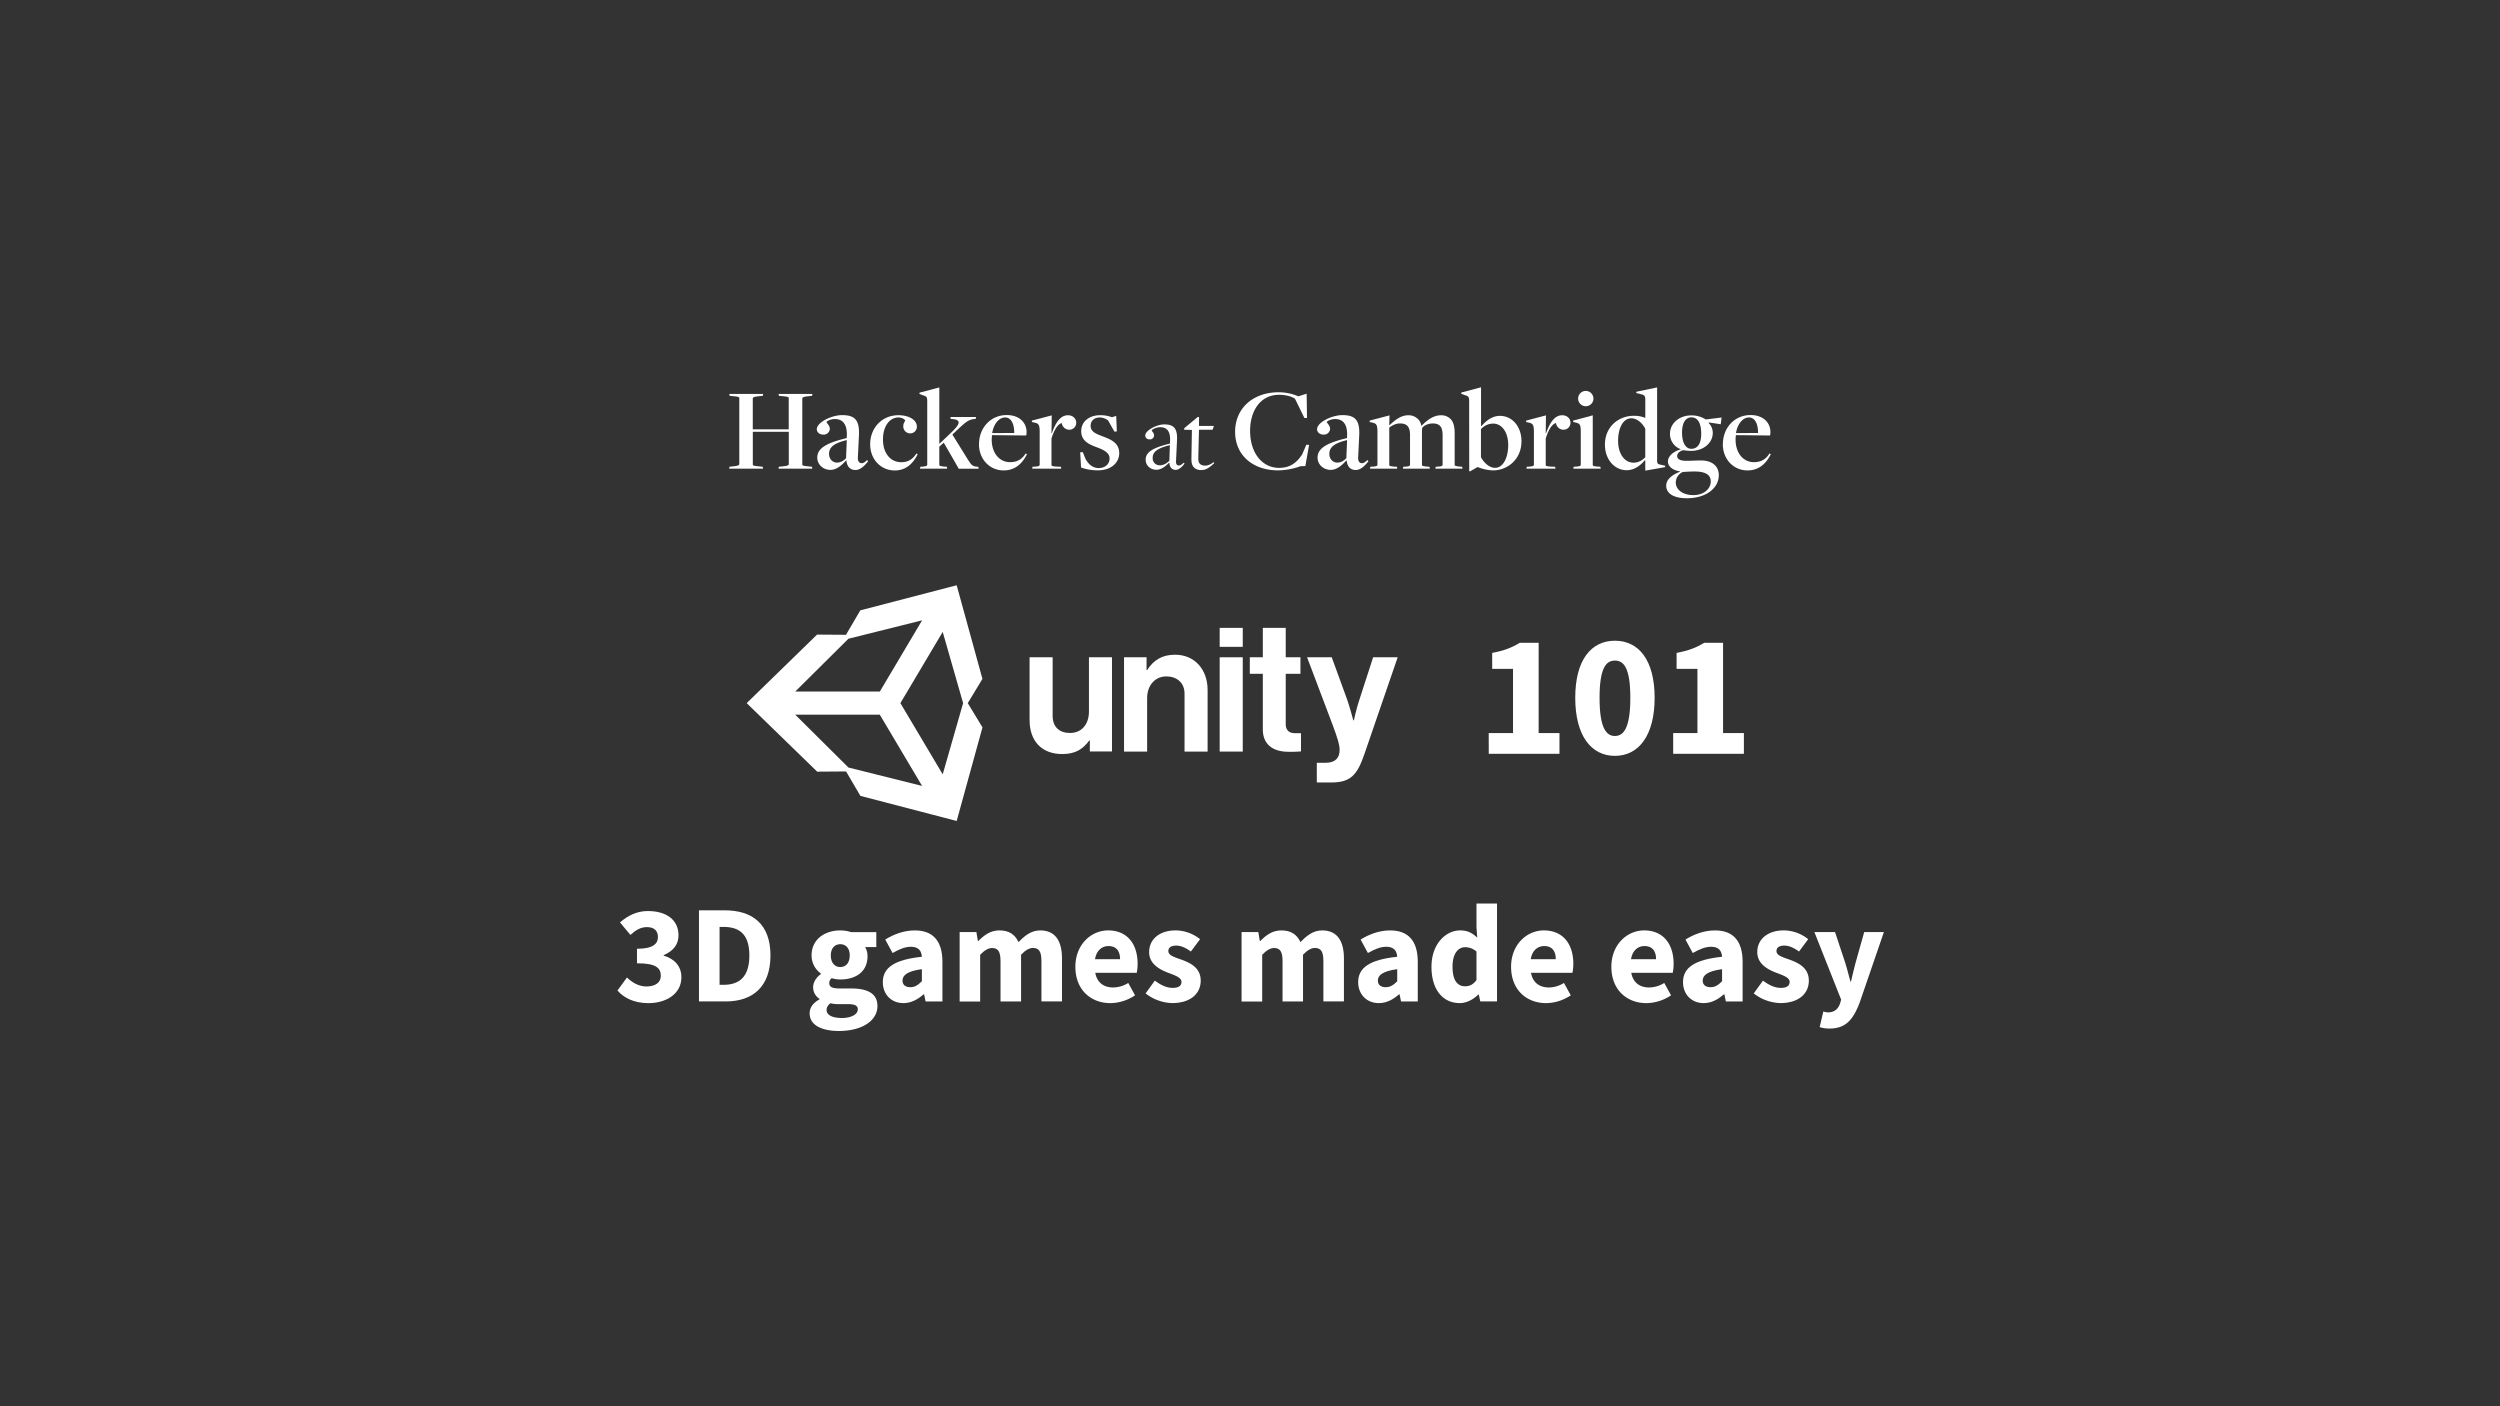 <svg id="Layer_1" data-name="Layer 1" xmlns="http://www.w3.org/2000/svg" viewBox="0 0 1920 1080"><rect x="0" y="0" width="1920" height="1080" fill="#333333" stroke="none"/><defs><style>.cls-1{fill:#fff;}</style></defs><title>unitybannerfg</title><path class="cls-1" d="M724,594.7,691.5,540,724,485.3,739.67,540Zm-72.4-5.24-40.85-40.57h64.95l32.47,54.71Zm0-98.91,56.57-14.14-32.47,54.71H610.73Zm83.12-41.07-74,19.27-11,18.78-22.21-.16L573.46,540l54.13,52.63,22.2-.16,11,18.77,73.94,19.27,19.81-71.89L743.25,540l11.26-18.62Z"/><path class="cls-1" d="M902.44,502.82c-9.88,0-16.52,4.09-21.46,11.86h-.42v-9.89h-17.3v72.42H881V536.13c0-9.88,6.21-16.65,14.68-16.65,8.05,0,14.05,4.77,14.05,13.26v44.47h17.71V529.92c0-15.81-10-27.1-25-27.1"/><path class="cls-1" d="M836.31,546.55c0,9.6-5.5,16.37-14.54,16.37-8.19,0-13.34-4.66-13.34-13.13v-45H790.72V553c0,15.81,9,26.11,25.12,26.11,10.17,0,15.81-3.81,20.75-10.44H837v8.47h17V504.76H836.31Z"/><rect class="cls-1" x="936.71" y="504.79" width="17.72" height="72.42"/><rect class="cls-1" x="936.71" y="482.21" width="17.72" height="14.56"/><path class="cls-1" d="M1054.57,504.79,1044,537.4c-2.25,6.64-4.23,15.81-4.23,15.81h-.45s-2.4-9.17-4.66-15.81l-11.89-32.61h-18.94l19.48,51.53c4.09,11,5.51,15.67,5.51,19.62,0,5.93-3.11,9.88-10.73,9.88h-6.78v15.11h11.29c14.69,0,19.78-5.79,25.29-21.88l25.53-74.26Z"/><path class="cls-1" d="M987.44,555.9V517.5h11.3V504.79h-11.3V482.21H969.85v22.58h-10V517.5h10V560c0,13.69,10.3,17.36,19.62,17.36a93,93,0,0,0,9.69-.28v-14s-2.12,0-4.52,0c-4.23,0-7.2-1.84-7.2-7.2"/><path class="cls-1" d="M1143.33,563H1162v-49.3h-16V501.43c9.14-1.73,15.17-4.05,21.14-7.75h14.54V563h16v15.92h-54.31Z"/><path class="cls-1" d="M1209.79,535.91c0-29,12.17-43.84,30.48-43.84s30.49,14.95,30.49,43.84-12.18,44.59-30.49,44.59S1209.79,564.9,1209.79,535.91Zm42.3,0c0-23.25-5.17-28.58-11.82-28.58s-11.81,5.33-11.81,28.58,5.17,29.33,11.81,29.33S1252.09,559.16,1252.09,535.91Z"/><path class="cls-1" d="M1285,563h18.63v-49.3h-16V501.43c9.14-1.73,15.17-4.05,21.14-7.75h14.54V563h16v15.92H1285Z"/><g id="Page-1"><g id="hac-logo"><g id="hac-logo-light"><path id="Fill-1" class="cls-1" d="M560.27,358.46l3.43-.37c3-.27,4.08-.92,4.08-1.56V305.65c0-.73-.55-1-4.72-1.38l-2.69-.27-.28-1.47h26l-.27,1.47-3.62.37c-3,.27-4.07.92-4.07,1.56v23.78h27.61V305.65c0-.73-.55-1-4.72-1.38l-2.79-.27-.27-1.47h26l-.28,1.47-3.52.37c-2.87.27-4,.92-4,1.56V356.8c0,.74.56,1,4.73,1.38l2.69.28.28,1.47H597.89l.28-1.47,3.62-.37c3-.27,4-.83,4-1.56V331.64H578.16V356.8c0,.74.56,1,4.73,1.38l2.86.28.28,1.47H560Z"/><path id="Fill-3" class="cls-1" d="M649.77,352l.56-14c-11,2.57-13.62,6.24-13.62,10.65,0,3.95,2.87,6.62,6,6.62,2.59,0,4.72-1,7-3.31m.28,1.75-.18-.1c-3.52,3.86-7.32,7.26-12.14,7.26-5.47,0-10-4.14-10-9.37,0-6.52,5.47-11,22.61-15.06l.1-2.39c.18-8.54-3.43-12.22-9.18-12.22-3.24,0-6.39,1.57-6.39,2.39,0,.65,2.5,2.57,2.5,5.15a4.7,4.7,0,0,1-5,4.41c-2.88,0-5-1.75-5-4.14,0-5.33,11.49-10.83,19.37-10.83,9.73,0,13.53,3.67,13,15.51l-.83,16.81c-.19,3.12,1,4.6,3,4.6,1.48,0,2.78-1.2,4.08-2.39l.83.82c-2.13,2.85-5.65,6.8-9.73,6.8s-6.48-2.48-7-7.25"/><path id="Fill-5" class="cls-1" d="M668.3,341.19c0-12.58,9.08-22.31,21.68-22.31,8.07,0,14.18,3.58,14.18,8.81a5.09,5.09,0,0,1-5.19,5.14,5.29,5.29,0,0,1-5.19-6.06c0-2,1.39-3.21,1.39-3.76-.28-1.11-2.78-2.39-5.19-2.39-6.67,0-11.86,6.61-11.86,16.9,0,10.65,5.84,17.45,14,17.45,4.82,0,8.53-1.74,11.68-6.7l1,.55c-3.9,7.89-9.55,12.49-17.61,12.49-10.84,0-18.9-8.64-18.9-20.12"/><path id="Fill-7" class="cls-1" d="M706.84,358.46l1.67-.09c2.59-.28,3.61-.46,3.61-1.57v-49c0-2.76-.56-3.5-3-4.14l-3-1.1.09-1,15.19-4v43.35l7.14-6.8c4.73-4.32,7.69-7.63,7.69-9.55,0-1.56-1.39-2.48-4.91-2.76l-1.21-.09-.18-1.47h19.65l-.28,1.47-1.76.18c-4.08.56-6.58,2.76-14,9.83l-2.13,2,11.68,18.83c2.78,4.41,3.62,5.51,6.76,5.79l1.49.18.27,1.47H736.3l-1.85-3.31-9.64-16.71L721.38,343v14c0,.84.56,1,4.26,1.39l1.58.09.19,1.47H706.56Z"/><path id="Fill-9" class="cls-1" d="M778.92,332.56c.09-6.24-1.95-11.94-7-11.94-4.73,0-8.9,5.15-9.91,12l16.95-.09m-27.06,8.54c0-12.58,9-22.31,21.22-22.31,9.64,0,15.29,5.69,15.29,13.13a13.22,13.22,0,0,1-.27,2.57l-26.23-.28a23.18,23.18,0,0,0-.28,3.58c.1,10.29,5.93,17.18,14.09,17.18,4.91,0,8.89-1.74,12-6.7l1,.55c-3.89,7.89-9.73,12.49-17.88,12.49-10.93,0-19-8.73-19-20.21"/><path id="Fill-11" class="cls-1" d="M793,358.46l1.76-.09c2.68-.19,3.71-.46,3.71-1.57V331.92c0-5.7-.75-6.61-3.89-7.35l-2.14-.46.1-1.1,15.19-4-.19,13.68h.28c3.15-8.82,6.86-13.78,12.42-13.78,3.52,0,6.3,2.39,6.3,5.7a5.29,5.29,0,0,1-5.28,5.42,5.86,5.86,0,0,1-5.84-5.15c-3,.93-5.56,4.69-7.88,11.85V357c0,.84.75,1.2,4.45,1.39l2.79.09.27,1.47H792.72Z"/><path id="Fill-13" class="cls-1" d="M830.24,359l-.65-11.66,2-.09,2.13,5.32c2.41,4.22,5.65,6.89,10.1,6.89,4.82,0,8.34-3,8.34-7.35s-4.35-6.61-9.92-8.63c-6.2-2.29-11.86-5-11.86-12.4,0-7.16,5.93-12.21,14.64-12.21a24.48,24.48,0,0,1,8.9,1.56l3.33-1,.47,11.94-1.85.09-4.83-8.54a10.79,10.79,0,0,0-6.3-2.3c-4.54,0-7.13,2.66-7.13,6.43,0,4.41,3.71,6,9.54,8.17,6.49,2.48,12.42,5.15,12.42,12.86,0,6.8-5.65,13.14-16.4,13.14a37.46,37.46,0,0,1-13-2.21"/><path id="Fill-15" class="cls-1" d="M898.08,353.88l.39-12c-10.74,2.61-13.21,5.74-13.21,9.8a5.31,5.31,0,0,0,5.49,5.66c2.77,0,5-1.3,7.33-3.44m0,1.45-.15-.07c-2.86,2.91-6.1,5.51-9.81,5.51-4.63,0-8.26-3.37-8.26-7.66,0-5.43,4.4-9,18.69-12.47l.08-2.61c.22-7.73-3.25-9.95-7.65-9.95-3.09,0-6.41,1.76-6.41,2.61,0,.54,1.77,1.76,1.77,3.67a3.17,3.17,0,0,1-3.4,3.07c-1.93,0-3.39-1.15-3.39-3,0-3.75,8.57-8.5,14.6-8.5,6.94,0,10.26,2.68,9.8,12.09l-.77,16.31c-.07,2.3.77,3.14,2.32,3.14,1.15,0,2.39-1,3.63-2.15l.62.69c-1.63,2-3.94,4.82-6.8,4.82s-4.71-1.91-4.87-5.51"/><path id="Fill-17" class="cls-1" d="M915,353l.38-22.81-6-.15.23-1.3,10.35-8.58.92.23-.07,6.74h11.43l-.93,2.91h-10.5s-.54,22.12-.54,22.2c-.08,3.67,1.93,5.36,5.25,5.36,2.7,0,4.71-1.3,6.56-2.69l.47.77c-2.86,2.76-6.1,5.36-9.89,5.36-4.32,0-7.72-2.07-7.64-8"/><path id="Fill-19" class="cls-1" d="M948.56,331.64c0-17.81,13.44-30.4,33.64-30.4a38.78,38.78,0,0,1,14.91,3.13l6.39-2,.28,18.64h-2l-7.23-14.79c-2.6-1.74-6.95-3-12.32-3-14.18,0-22.15,12.21-22.15,27.64,0,17.17,9.35,28.46,22.24,28.46,8.52,0,13.43-3.85,17.79-10.37,0-.09,3.15-7.35,3.15-7.35h2.13l-2.87,16.35-3.71.09a52.73,52.73,0,0,1-17.24,3.21c-19.27,0-33-11.57-33-29.57"/><path id="Fill-21" class="cls-1" d="M1034,352l.56-14c-11,2.57-13.63,6.24-13.63,10.65,0,3.95,2.88,6.62,6,6.62,2.59,0,4.72-1,7-3.31m.28,1.75-.19-.1c-3.52,3.86-7.32,7.26-12.13,7.26-5.47,0-10-4.14-10-9.37,0-6.52,5.46-11,22.61-15.06l.08-2.39c.19-8.54-3.42-12.22-9.17-12.22-3.24,0-6.39,1.57-6.39,2.39,0,.65,2.5,2.57,2.5,5.15a4.7,4.7,0,0,1-5,4.41c-2.87,0-5-1.75-5-4.14,0-5.33,11.49-10.83,19.37-10.83,9.73,0,13.53,3.67,13,15.51l-.83,16.81c-.18,3.12,1,4.6,3,4.6,1.49,0,2.79-1.2,4.08-2.39l.84.82c-2.13,2.85-5.66,6.8-9.73,6.8s-6.49-2.48-7-7.25"/><path id="Fill-23" class="cls-1" d="M1052.41,358.46l1.77-.09c2.68-.19,3.7-.46,3.7-1.57V331.92c0-5.7-.75-6.61-3.89-7.35l-2.13-.46.09-1.1,15.19-4-.18,7.43.18.1c3.8-3.49,8.44-7.63,14.46-7.63a10.25,10.25,0,0,1,7.41,2.94,8.82,8.82,0,0,1,2.51,5l.27.09c4-4,8.81-8,14.83-8a9.94,9.94,0,0,1,7.41,2.85c2.23,2.21,3.15,6,3.15,10.75V356.9c0,.64.09,1.1,4.36,1.47l1.39.09.28,1.47h-20.85l.28-1.47,1.85-.09c3-.19,3.43-.74,3.43-1.57V334.12c0-6.61-2.51-8.91-7.69-8.91-3.34,0-7,1.65-8.06,3.67a22,22,0,0,1-.1,2.39V357c0,.65.19,1,4.26,1.39l1.49.09.28,1.47h-20.67l.28-1.47,1.76-.09c3-.19,3.43-.74,3.43-1.57V334.12c0-6.61-2.59-8.91-7.7-8.91-3.33,0-6,1.56-8.24,3.13V357c0,.84.56,1.11,4.17,1.39l1.76.09.18,1.47h-20.93Z"/><path id="Fill-25" class="cls-1" d="M1158.31,341.74c0-9.36-4.54-16.43-11.67-16.43a12.64,12.64,0,0,0-9.27,4.31v21.49c2.41,4.5,6.58,8.18,10.84,8.18,6.21,0,10.1-7.72,10.1-17.55Zm-30-34.06c0-2.67-.56-3.41-3.06-4.14l-3-1.1.08-1,15.11-4v29.66l.37.09c3.8-4.4,8.53-7.81,14.09-7.81,9.54,0,16.59,8.27,16.59,19.47,0,14.15-10.94,22.41-21.88,22.41a34.3,34.3,0,0,1-11.76-2.57h-.1l-5.56,3.22h-.83Z"/><path id="Fill-27" class="cls-1" d="M1172.57,358.46l1.76-.09c2.69-.19,3.71-.46,3.71-1.57V331.92c0-5.7-.75-6.61-3.89-7.35l-2.14-.46.1-1.1,15.19-4-.18,13.68h.28c3.15-8.82,6.85-13.78,12.42-13.78,3.52,0,6.29,2.39,6.29,5.7a5.29,5.29,0,0,1-5.28,5.42,5.84,5.84,0,0,1-5.83-5.15c-3.06.93-5.57,4.69-7.88,11.85V357c0,.84.74,1.2,4.44,1.39l2.79.09.27,1.47h-22.33Z"/><path id="Fill-29" class="cls-1" d="M1212,306.11a5.88,5.88,0,0,1,11.76,0,5.88,5.88,0,1,1-11.76,0Zm-3.44,52.35,1.77-.09c2.69-.19,3.7-.46,3.7-1.57v-25c0-5.61-.65-6.52-3.89-7.26l-2-.46.1-1.1,15-4v38c0,.84.55,1.11,4.35,1.39l1.48.09.28,1.47h-21Z"/><path id="Fill-31" class="cls-1" d="M1263.56,351.2V329.26c-2.32-4.5-6.49-8-10.66-8-6.49,0-10.2,7.63-10.2,17.36,0,9.46,4.64,16.71,11.86,16.71,3.89,0,6.68-1.84,9-4.13Zm0,2.29-.28-.08c-3.62,4.4-8.44,7.71-14,7.71-9.37,0-16.69-8.26-16.69-19.65,0-14.14,10.94-22.13,22-22.13a21.79,21.79,0,0,1,8.81,1.55s.19-.09.19,0v-14c0-2.67-.66-3.59-3.07-4.05l-3.89-1,.19-1,15.84-3.3v55.74c0,2.48.47,3,1.76,3.4l4.45,1-.09,1.1-15.19,2.67Z"/><path id="Fill-33" class="cls-1" d="M1306.54,333.2c0-7.53-2.23-12.67-7.6-12.67-4.44,0-7.13,4.32-7.13,11.66,0,7.81,2.77,12.49,7.13,12.49,4.82,0,7.6-4,7.6-11.48m7.32,36.55c0-4.59-3.15-7.25-10.94-7.62-2.69-.09-6.75.09-10.55.37a9,9,0,0,0-5.38,8c0,5.79,5.65,9.74,13.52,9.74s13.35-4.68,13.35-10.47m-34.19,3.12c0-5.23,5.65-8.72,10.65-10.65V362c-5.46-.64-9.36-3.77-9.36-7.53,0-4.59,5-8.09,9.92-9.37V345a12.44,12.44,0,0,1-8.34-11.85c0-7.9,7-14.14,16.49-14.14a20.7,20.7,0,0,1,11,3.12l12.14-1.47-.65,5.15-9.26-1.38-.1.36a10.64,10.64,0,0,1,3.25,7.63c0,7.8-7.14,13.86-16.78,13.86a35.48,35.48,0,0,1-5.74-.54c-2.6.54-4.82,2.19-4.82,4.4,0,2.66,2.6,3.77,7.14,3.77,3.06,0,7.87-.28,11.2-.28,8.44,0,13.63,4.32,13.63,11.3,0,10-9.83,17.72-24.46,17.72-10.11,0-15.94-3.58-15.94-9.74"/><path id="Fill-35" class="cls-1" d="M1350.17,332.56c.1-6.24-1.94-11.94-7-11.94-4.73,0-8.9,5.15-9.93,12l17-.09m-27.05,8.54c0-12.58,9-22.31,21.22-22.31,9.63,0,15.28,5.69,15.28,13.13a11.87,11.87,0,0,1-.28,2.57l-26.21-.28a22,22,0,0,0-.28,3.58c.09,10.29,5.93,17.18,14.08,17.18,4.91,0,8.89-1.74,12-6.7l1,.55c-3.9,7.89-9.73,12.49-17.89,12.49-10.93,0-19-8.73-19-20.21"/></g></g></g><path class="cls-1" d="M474.22,760.72l7.28-10c4.16,4,9.21,6.89,14.93,6.89,6.65,0,11.08-2.9,11.08-8.14,0-6-3.49-9.67-18.31-9.67V728.65c12.24,0,16.09-3.72,16.09-9.12,0-4.8-3.05-7.51-8.4-7.51-4.85,0-8.53,2.19-12.74,6l-8-9.62c6.28-5.39,13.14-8.72,21.43-8.72,14.16,0,23.52,6.72,23.52,18.7,0,7-4,12-11.37,15.14v.43c7.88,2.25,13.59,7.8,13.59,16.62,0,12.69-11.63,19.85-25.35,19.85C487,770.38,479.22,766.46,474.22,760.72Z"/><path class="cls-1" d="M536.81,699.13h19.78c21.37,0,35.13,10.63,35.13,34.68S578,769.09,557.48,769.09H536.81Zm18.82,57.22c11.87,0,19.88-5.81,19.88-22.54s-8-21.94-19.88-21.94h-3v44.48Z"/><path class="cls-1" d="M621.81,778.23c0-4.42,2.65-8,7.55-10.72v-.43a10.34,10.34,0,0,1-4.86-9c0-3.84,2.55-7.59,5.94-10v-.43a17,17,0,0,1-7.15-13.81c0-12.78,10.56-19.27,22-19.27a26,26,0,0,1,8.25,1.29H673v11.49h-8.56a13.94,13.94,0,0,1,1.81,7c0,12.25-9.32,17.89-21,17.89a22.76,22.76,0,0,1-6.5-1,4.54,4.54,0,0,0-1.85,4c0,2.63,2.14,3.9,8,3.9h8.64c13.06,0,20.33,4,20.33,13.54,0,11.06-11.53,19.12-29.8,19.12C631.7,791.73,621.81,787.7,621.81,778.23Zm37-2.93c0-3.36-2.88-4.13-8.11-4.13h-5.53a28.32,28.32,0,0,1-7.47-.68c-2,1.67-2.87,3.31-2.87,5.22,0,4,4.67,6.11,11.8,6.11S658.78,779,658.78,775.3Zm-6.2-41.48c0-5.67-3.08-8.66-7.27-8.66s-7.27,3-7.27,8.66,3.12,8.87,7.27,8.87S652.58,739.65,652.58,733.82Z"/><path class="cls-1" d="M678,754.32c0-11.22,8.93-17.29,30-19.52-.32-4.65-2.64-7.69-8.42-7.69-4.47,0-8.93,1.88-14.09,4.81l-5.61-10.36c6.76-4.13,14.37-7,22.74-7,13.62,0,21.16,7.78,21.16,24.1v30.44H710.84l-1.13-5.46h-.39c-4.49,3.94-9.51,6.75-15.5,6.75C684.11,770.38,678,763.29,678,754.32Zm30-.7v-9.3c-11.22,1.51-14.88,4.72-14.88,8.74,0,3.44,2.36,5.11,6.11,5.11C702.74,758.17,705.14,756.41,707.94,753.62Z"/><path class="cls-1" d="M737,715.84h12.87l1.14,6.83h.39c4.37-4.39,9.14-8.12,16.13-8.12,7.49,0,12,3.23,14.7,9,4.69-4.88,9.69-9,16.72-9,11.5,0,16.66,8.17,16.66,21.48v33.06H799.82v-31c0-7.66-2.1-10.06-6.58-10.06-2.67,0-5.7,1.67-9.06,5.18v35.92H768.4v-31c0-7.66-2.09-10.06-6.57-10.06-2.64,0-5.71,1.67-9.07,5.18v35.92H737Z"/><path class="cls-1" d="M825.89,742.48c0-17.27,12.32-27.93,25.11-27.93,15.17,0,22.68,11,22.68,25.56a36,36,0,0,1-.65,7H841.17c1.42,7.73,6.71,11.27,13.81,11.27a22.24,22.24,0,0,0,11.52-3.48l5.21,9.51a34.67,34.67,0,0,1-18.89,6C837.64,770.38,825.89,760.11,825.89,742.48Zm34.32-5.83c0-5.86-2.55-10.07-8.85-10.07-5,0-9.29,3.34-10.37,10.07Z"/><path class="cls-1" d="M879.82,762.94l7.1-9.83c4.82,3.65,9.28,5.59,13.74,5.59,4.69,0,6.72-1.79,6.72-4.58,0-3.5-5.27-5.1-10.75-7.24-6.53-2.53-14.09-6.86-14.09-15.66,0-9.91,8.05-16.67,20.34-16.67a30.36,30.36,0,0,1,18.77,6.74l-7.06,9.48c-3.79-2.75-7.53-4.55-11.22-4.55-4.07,0-6.08,1.6-6.08,4.25,0,3.4,5,4.7,10.51,6.71,6.74,2.49,14.34,6.29,14.34,16s-7.6,17.18-21.87,17.18A34.59,34.59,0,0,1,879.82,762.94Z"/><path class="cls-1" d="M953.53,715.84H966.4l1.14,6.83h.39c4.37-4.39,9.14-8.12,16.14-8.12,7.48,0,12,3.23,14.7,9,4.68-4.88,9.68-9,16.71-9,11.51,0,16.66,8.17,16.66,21.48v33.06h-15.78v-31c0-7.66-2.09-10.06-6.57-10.06-2.68,0-5.71,1.67-9.07,5.18v35.92H985v-31c0-7.66-2.1-10.06-6.58-10.06-2.64,0-5.7,1.67-9.06,5.18v35.92H953.53Z"/><path class="cls-1" d="M1043.07,754.32c0-11.22,8.93-17.29,30-19.52-.31-4.65-2.64-7.69-8.42-7.69-4.47,0-8.92,1.88-14.09,4.81l-5.61-10.36c6.76-4.13,14.37-7,22.75-7,13.61,0,21.15,7.78,21.15,24.1v30.44H1076l-1.14-5.46h-.39c-4.48,3.94-9.51,6.75-15.49,6.75C1049.24,770.38,1043.07,763.29,1043.07,754.32Zm30-.7v-9.3c-11.22,1.51-14.88,4.72-14.88,8.74,0,3.44,2.36,5.11,6.11,5.11C1067.86,758.17,1070.26,756.41,1073.06,753.62Z"/><path class="cls-1" d="M1099.37,742.48c0-17.41,10.87-27.93,22.08-27.93,5.88,0,9.46,2.19,13.06,5.56l-.57-8.07V693.89h15.78v75.2h-12.87l-1.14-5.28h-.39c-3.76,3.76-9,6.57-14.17,6.57C1107.92,770.38,1099.37,759.87,1099.37,742.48Zm34.57,10.22V730.83a12.91,12.91,0,0,0-8.81-3.37c-5.11,0-9.59,4.72-9.59,14.85,0,10.45,3.61,15.16,9.72,15.16C1128.62,757.47,1131.33,756.19,1133.94,752.7Z"/><path class="cls-1" d="M1160.51,742.48c0-17.27,12.33-27.93,25.12-27.93,15.17,0,22.68,11,22.68,25.56a35.08,35.08,0,0,1-.66,7H1175.8c1.41,7.73,6.7,11.27,13.81,11.27a22.18,22.18,0,0,0,11.51-3.48l5.22,9.51a34.72,34.72,0,0,1-18.89,6C1172.27,770.38,1160.51,760.11,1160.51,742.48Zm34.32-5.83c0-5.86-2.55-10.07-8.85-10.07-5,0-9.29,3.34-10.36,10.07Z"/><path class="cls-1" d="M1237.53,742.48c0-17.27,12.33-27.93,25.12-27.93,15.16,0,22.68,11,22.68,25.56a35.86,35.86,0,0,1-.66,7h-31.85c1.41,7.73,6.7,11.27,13.81,11.27a22.21,22.21,0,0,0,11.51-3.48l5.22,9.51a34.72,34.72,0,0,1-18.89,6C1249.29,770.38,1237.53,760.11,1237.53,742.48Zm34.32-5.83c0-5.86-2.55-10.07-8.85-10.07-5,0-9.29,3.34-10.36,10.07Z"/><path class="cls-1" d="M1292.55,754.32c0-11.22,8.92-17.29,30-19.52-.31-4.65-2.63-7.69-8.42-7.69-4.46,0-8.92,1.88-14.09,4.81l-5.6-10.36c6.75-4.13,14.37-7,22.74-7,13.61,0,21.15,7.78,21.15,24.1v30.44h-12.87l-1.14-5.46h-.39c-4.48,3.94-9.51,6.75-15.49,6.75C1298.71,770.38,1292.55,763.29,1292.55,754.32Zm30-.7v-9.3c-11.22,1.51-14.87,4.72-14.87,8.74,0,3.44,2.35,5.11,6.1,5.11C1317.34,758.17,1319.73,756.41,1322.53,753.62Z"/><path class="cls-1" d="M1346.87,762.94l7.1-9.83c4.83,3.65,9.28,5.59,13.74,5.59,4.69,0,6.73-1.79,6.73-4.58,0-3.5-5.28-5.1-10.76-7.24-6.53-2.53-14.09-6.86-14.09-15.66,0-9.91,8.06-16.67,20.34-16.67a30.33,30.33,0,0,1,18.77,6.74l-7.06,9.48c-3.79-2.75-7.53-4.55-11.22-4.55-4.07,0-6.08,1.6-6.08,4.25,0,3.4,5,4.7,10.51,6.71,6.74,2.49,14.34,6.29,14.34,16s-7.6,17.18-21.87,17.18A34.61,34.61,0,0,1,1346.87,762.94Z"/><path class="cls-1" d="M1397.5,788.83l2.81-12a16,16,0,0,0,3.58.68c5.2,0,7.94-2.86,9.32-7l.79-2.78-20.54-51.88h15.85l7.61,22.91c1.54,4.83,2.81,9.88,4.21,15.09h.43c1.18-5,2.37-10.09,3.7-15.09l6.46-22.91h15.11l-18.49,53.83c-5,13.33-10.73,20.24-23.25,20.24A24.27,24.27,0,0,1,1397.5,788.83Z"/></svg>